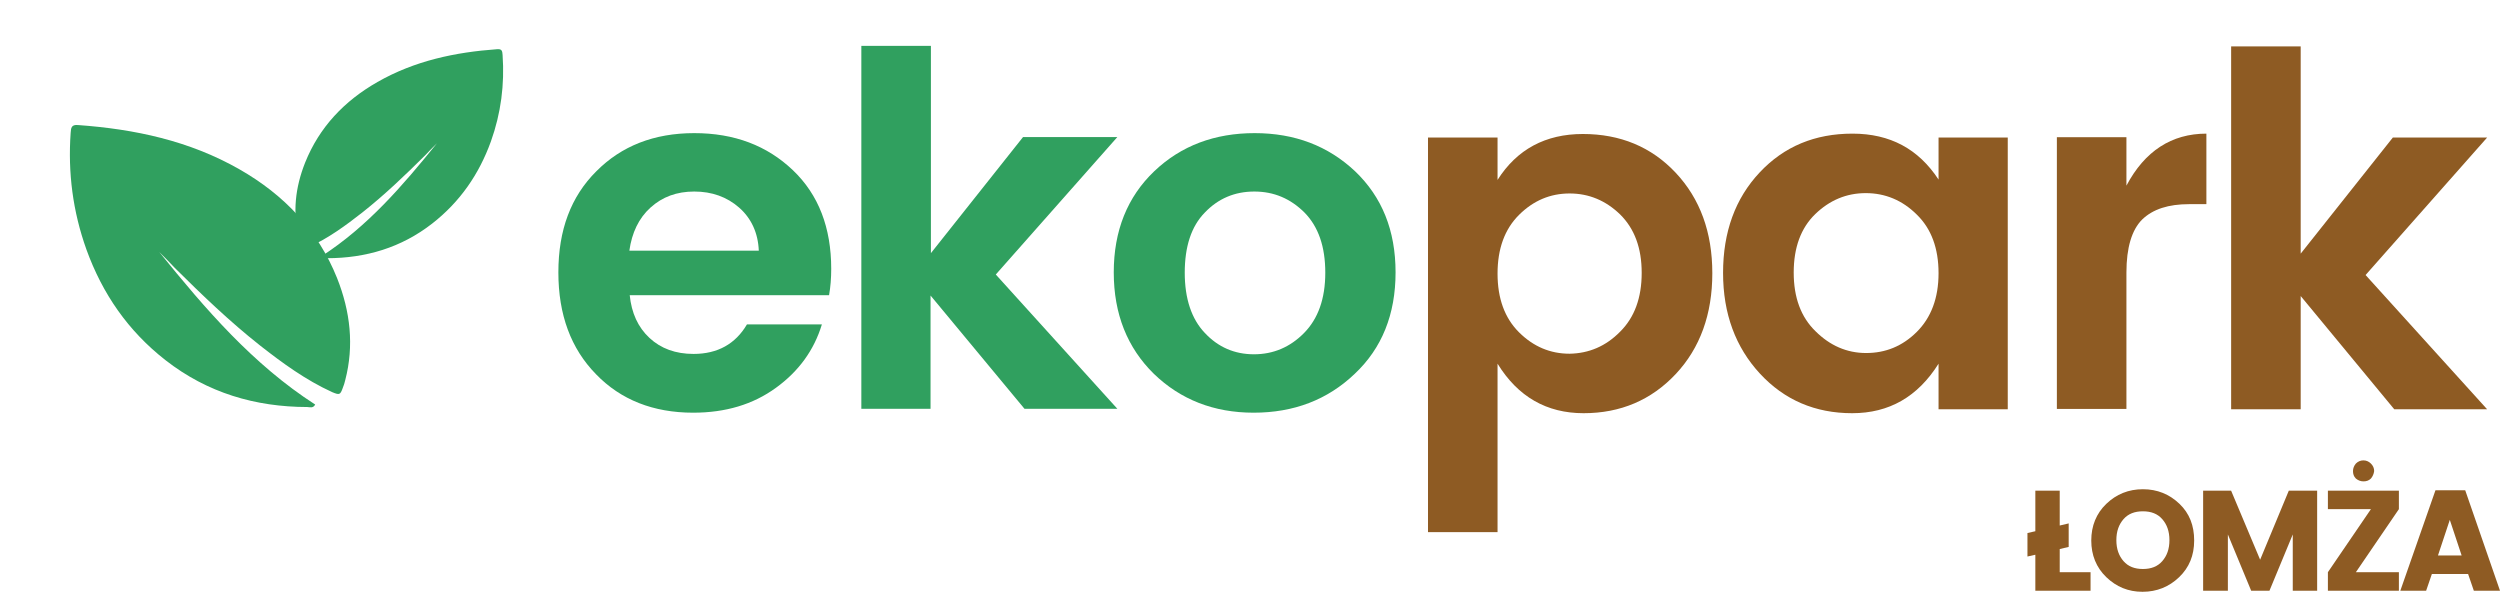 <svg width="207" height="49" viewBox="0 0 207 49" fill="none" xmlns="http://www.w3.org/2000/svg">
<path d="M57.396 34.171C54.1 34.171 51.399 33.109 49.35 30.986C47.272 28.863 46.233 26.062 46.233 22.553C46.233 19.044 47.272 16.272 49.38 14.178C51.458 12.085 54.16 11.023 57.485 11.023C60.81 11.023 63.511 12.055 65.649 14.09C67.786 16.124 68.825 18.867 68.825 22.258C68.825 23.054 68.766 23.762 68.647 24.44H52.141C52.289 25.914 52.824 27.094 53.774 27.978C54.724 28.863 55.941 29.305 57.425 29.305C59.414 29.305 60.899 28.48 61.849 26.858H68.053C67.4 29.01 66.124 30.75 64.253 32.106C62.353 33.492 60.068 34.171 57.396 34.171ZM61.196 17.186C60.186 16.301 58.939 15.859 57.485 15.859C56.03 15.859 54.843 16.301 53.863 17.186C52.883 18.07 52.319 19.279 52.111 20.754H62.828C62.769 19.279 62.205 18.07 61.196 17.186Z" fill="#30A05F"/>
<path d="M77.079 33.847H71.319V3.799H77.079V20.961L84.708 11.348H92.516L82.452 22.73L92.516 33.847H84.827L77.049 24.47V33.847H77.079Z" fill="#30A05F"/>
<path d="M95.543 30.956C93.347 28.804 92.219 26.003 92.219 22.553C92.219 19.102 93.347 16.301 95.573 14.178C97.8 12.055 100.59 11.023 103.886 11.023C107.21 11.023 109.971 12.085 112.198 14.178C114.424 16.301 115.553 19.073 115.553 22.553C115.553 26.032 114.424 28.833 112.168 30.956C109.912 33.109 107.121 34.171 103.796 34.171C100.501 34.171 97.74 33.08 95.543 30.956ZM103.826 29.335C105.429 29.335 106.825 28.745 107.982 27.566C109.14 26.386 109.734 24.735 109.734 22.582C109.734 20.43 109.17 18.778 108.012 17.599C106.854 16.449 105.489 15.859 103.856 15.859C102.223 15.859 100.857 16.449 99.759 17.599C98.631 18.749 98.097 20.43 98.097 22.582C98.097 24.735 98.661 26.415 99.759 27.566C100.857 28.745 102.223 29.335 103.826 29.335Z" fill="#30A05F"/>
<path fill-rule="evenodd" clip-rule="evenodd" d="M36.178 11.864C33.336 15.382 30.422 18.768 26.605 21.227C26.734 21.476 26.944 21.383 27.093 21.38C30.279 21.373 33.214 20.514 35.786 18.51C38.086 16.718 39.666 14.424 40.646 11.713C41.483 9.374 41.786 6.988 41.614 4.552C41.59 4.257 41.58 4.036 41.163 4.074C37.704 4.322 34.341 5.027 31.253 6.791C28.511 8.356 26.442 10.527 25.264 13.464C24.447 15.521 24.21 17.61 24.761 19.727C24.803 19.889 24.844 20.051 24.915 20.212C25.07 20.638 25.114 20.652 25.564 20.465C27.188 19.722 28.608 18.687 30 17.594C31.846 16.137 33.547 14.505 35.219 12.845C35.539 12.498 35.858 12.181 36.178 11.864Z" fill="#30A05F"/>
<path fill-rule="evenodd" clip-rule="evenodd" d="M13.184 20.864C17.018 25.61 20.949 30.178 26.098 33.496C25.925 33.831 25.641 33.706 25.44 33.702C21.143 33.693 17.183 32.534 13.713 29.83C10.61 27.413 8.477 24.317 7.156 20.66C6.026 17.505 5.617 14.286 5.85 10.999C5.882 10.601 5.896 10.302 6.459 10.354C11.124 10.689 15.662 11.64 19.828 14.02C23.527 16.131 26.319 19.06 27.908 23.022C29.01 25.797 29.33 28.616 28.586 31.473C28.53 31.691 28.475 31.909 28.379 32.127C28.17 32.701 28.11 32.719 27.503 32.468C25.313 31.465 23.396 30.069 21.518 28.595C19.027 26.629 16.733 24.427 14.477 22.187C14.045 21.719 13.615 21.291 13.184 20.864Z" fill="#30A05F"/>
<path d="M170.574 47.377H173.098V48.911H168.526V45.932L167.873 46.08V44.134L168.526 43.986V40.625H170.545V43.514L171.287 43.338V45.284L170.545 45.461V47.377H170.574Z" fill="#8E5B23"/>
<path d="M174.404 47.791C173.573 46.995 173.157 45.963 173.157 44.754C173.157 43.545 173.573 42.513 174.404 41.717C175.235 40.92 176.245 40.508 177.432 40.508C178.62 40.508 179.629 40.92 180.46 41.717C181.291 42.513 181.677 43.515 181.677 44.754C181.677 45.992 181.262 46.995 180.431 47.791C179.599 48.587 178.59 49 177.402 49C176.215 49 175.235 48.587 174.404 47.791ZM179.035 46.464C179.421 46.022 179.629 45.462 179.629 44.724C179.629 43.987 179.421 43.427 179.035 42.984C178.649 42.542 178.115 42.336 177.432 42.336C176.749 42.336 176.215 42.542 175.829 42.984C175.443 43.427 175.235 43.987 175.235 44.724C175.235 45.462 175.443 46.022 175.829 46.464C176.215 46.906 176.749 47.113 177.432 47.113C178.115 47.113 178.649 46.906 179.035 46.464Z" fill="#8E5B23"/>
<path d="M191.86 40.625V48.911H189.841V44.252L187.911 48.911H186.397L184.468 44.252V48.911H182.419V40.625H184.735L187.139 46.345L189.514 40.625H191.86Z" fill="#8E5B23"/>
<path d="M198.628 40.625V42.158L195.066 47.378H198.628V48.911H192.75V47.378L196.312 42.158H192.75V40.625H198.628ZM196.312 39.623C196.134 39.799 195.927 39.858 195.689 39.858C195.452 39.858 195.244 39.77 195.066 39.623C194.887 39.446 194.828 39.239 194.828 39.003C194.828 38.767 194.917 38.561 195.066 38.384C195.244 38.207 195.452 38.119 195.689 38.119C195.927 38.119 196.134 38.207 196.312 38.384C196.491 38.561 196.58 38.767 196.58 39.003C196.55 39.239 196.461 39.446 196.312 39.623Z" fill="#8E5B23"/>
<path d="M204.833 48.911L204.358 47.525H201.359L200.884 48.911H198.747L201.656 40.596H204.12L207 48.911H204.833ZM201.864 45.992H203.823L202.844 43.043L201.864 45.992Z" fill="#8E5B23"/>
<path d="M123.997 14.898C125.6 12.362 127.975 11.095 131.063 11.095C134.15 11.095 136.733 12.156 138.752 14.309C140.77 16.461 141.78 19.233 141.78 22.624C141.78 26.015 140.77 28.817 138.752 30.969C136.733 33.122 134.18 34.213 131.122 34.213C128.064 34.213 125.689 32.856 123.997 30.114V44.061H118.238V11.389H123.997V14.898ZM134.15 27.46C135.338 26.281 135.932 24.659 135.932 22.595C135.932 20.53 135.338 18.938 134.15 17.759C132.963 16.609 131.568 16.019 129.964 16.019C128.361 16.019 126.966 16.609 125.779 17.788C124.591 18.968 123.997 20.59 123.997 22.654C123.997 24.718 124.591 26.34 125.779 27.519C126.966 28.698 128.361 29.288 129.964 29.288C131.568 29.259 132.963 28.669 134.15 27.46Z" fill="#8E5B23"/>
<path d="M145.728 30.94C143.709 28.758 142.67 25.986 142.67 22.595C142.67 19.204 143.68 16.432 145.698 14.28C147.717 12.127 150.27 11.065 153.387 11.065C156.504 11.065 158.85 12.333 160.512 14.869V11.39H166.242V33.889H160.512V30.114C158.79 32.857 156.415 34.213 153.358 34.213C150.3 34.213 147.747 33.122 145.728 30.94ZM158.701 27.49C159.889 26.311 160.512 24.689 160.512 22.625C160.512 20.56 159.918 18.939 158.701 17.759C157.514 16.58 156.089 15.99 154.486 15.99C152.883 15.99 151.487 16.58 150.3 17.73C149.112 18.88 148.519 20.501 148.519 22.566C148.519 24.63 149.112 26.252 150.329 27.431C151.517 28.61 152.912 29.23 154.515 29.23C156.118 29.23 157.514 28.669 158.701 27.49Z" fill="#8E5B23"/>
<path d="M176.068 11.39V15.371C177.582 12.51 179.809 11.065 182.689 11.065V16.904H181.264C179.542 16.904 178.265 17.317 177.375 18.172C176.514 19.027 176.068 20.501 176.068 22.566V33.859H170.309V11.36H176.068V11.39Z" fill="#8E5B23"/>
<path d="M190.497 33.888H184.738V3.841H190.497V21.002L198.127 11.389H205.934L195.87 22.772L205.934 33.888H198.245L190.497 24.511V33.888Z" fill="#8E5B23"/>
</svg>
